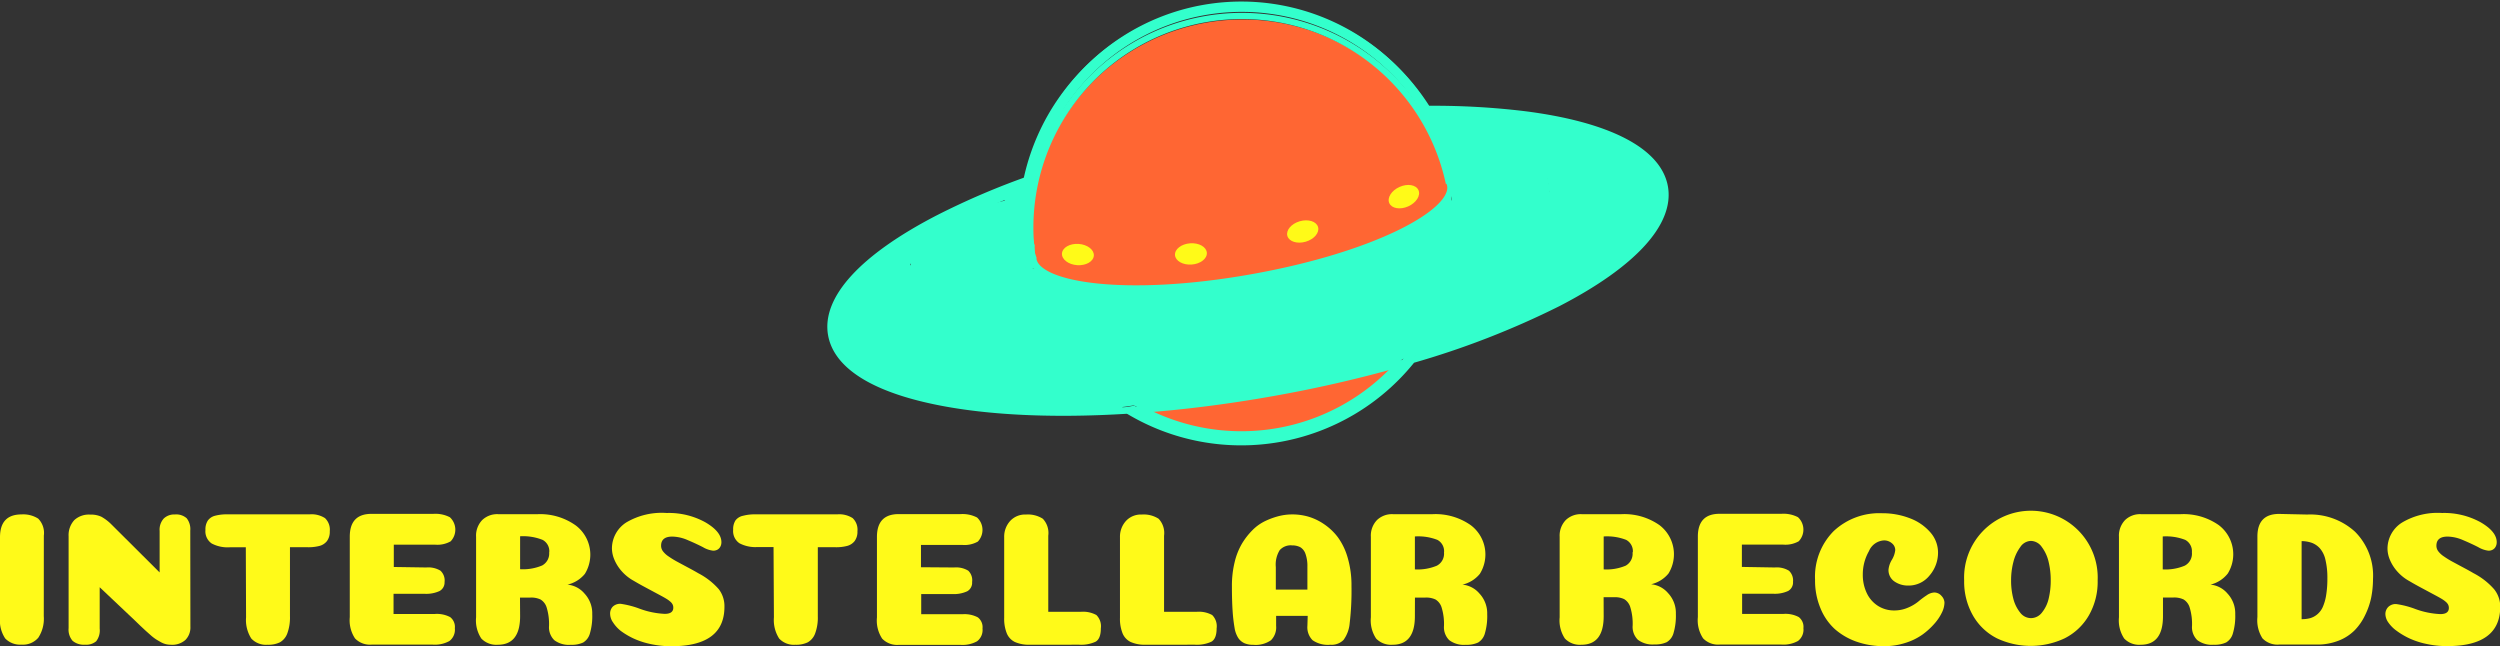 <svg xmlns="http://www.w3.org/2000/svg" viewBox="0 0 403.76 104.35"><rect x="0" y="0" width="403.76" height="104.35" fill="#333333" stroke="none"/><defs><style>.cls-1{fill:#fffa19;}.cls-2{fill:#3fc;}.cls-3{fill:#f63;}.cls-4{fill:none;stroke:#3fc;stroke-miterlimit:10;}.cls-5{fill:#fffa18;}</style></defs><title>mobile_logo</title><g id="Layer_2" data-name="Layer 2"><g id="nav_icons"><g id="nav"><path class="cls-1" d="M7.07,99.52A5.58,5.58,0,0,1,6.18,103a3.27,3.27,0,0,1-2.71,1.11,3.34,3.34,0,0,1-2.63-1A5.22,5.22,0,0,1,0,99.77v-13q0-3.69,3.48-3.69a4.47,4.47,0,0,1,2.69.68,3.28,3.28,0,0,1,.91,2.74Z"/><path class="cls-1" d="M30.75,101.21a2.86,2.86,0,0,1-.8,2.14,3.2,3.2,0,0,1-2.34.78,3.53,3.53,0,0,1-.8-.09,3.28,3.28,0,0,1-.85-.34q-.45-.25-.78-.46a7.27,7.27,0,0,1-.85-.66l-.8-.71-.91-.85-.89-.86-5.63-5.32v6.67a2.86,2.86,0,0,1-.57,2.06,2.5,2.5,0,0,1-1.8.55,2.81,2.81,0,0,1-2-.62,2.75,2.75,0,0,1-.65-2.06V86.61A3.59,3.59,0,0,1,12,84a3.46,3.46,0,0,1,2.55-.89,4,4,0,0,1,1.83.35A7.39,7.39,0,0,1,18,84.7l7.78,7.75v-6.7a2.69,2.69,0,0,1,.66-2,2.43,2.43,0,0,1,1.8-.66,2.54,2.54,0,0,1,1.91.61,2.84,2.84,0,0,1,.58,2Z"/><path class="cls-1" d="M46.83,99.52a7.37,7.37,0,0,1-.43,2.78,2.71,2.71,0,0,1-1.18,1.43,4.24,4.24,0,0,1-2,.4,3.25,3.25,0,0,1-2.63-1,5.55,5.55,0,0,1-.85-3.43L39.7,88.39H37.09a5.49,5.49,0,0,1-2.91-.62,2.38,2.38,0,0,1-1-2.18,2.6,2.6,0,0,1,.38-1.51,2.06,2.06,0,0,1,1.15-.78,7.41,7.41,0,0,1,2.06-.23H50a4,4,0,0,1,2.49.61,2.57,2.57,0,0,1,.77,2.12,2.51,2.51,0,0,1-.45,1.58,2.27,2.27,0,0,1-1.18.78,7,7,0,0,1-1.91.22H46.83Z"/><path class="cls-1" d="M68.85,91.65a3.79,3.79,0,0,1,2.29.52A2.15,2.15,0,0,1,71.8,94,1.58,1.58,0,0,1,71,95.45a5.13,5.13,0,0,1-2.44.45h-5v3.26l6.67,0a4.58,4.58,0,0,1,2.48.51,2,2,0,0,1,.75,1.8,2.29,2.29,0,0,1-.88,2.06,4.85,4.85,0,0,1-2.66.58H60a3.35,3.35,0,0,1-2.66-1,5.28,5.28,0,0,1-.85-3.43v-13q0-3.69,3.51-3.69H70a5.08,5.08,0,0,1,2.66.55,2.73,2.73,0,0,1,.12,3.89,4.37,4.37,0,0,1-2.48.54h-6.7v3.6Z"/><path class="cls-1" d="M84,99.52q0,4.61-3.6,4.61a3.35,3.35,0,0,1-2.66-1,5.28,5.28,0,0,1-.85-3.43v-13a3.62,3.62,0,0,1,1-2.72,3.49,3.49,0,0,1,2.54-.94h6.46A9.88,9.88,0,0,1,93,84.87a5.91,5.91,0,0,1,1.46,7.81,5.1,5.1,0,0,1-2.81,1.74,4.1,4.1,0,0,1,2.74,1.43,4.68,4.68,0,0,1,1.26,3.34,9.85,9.85,0,0,1-.38,3.12,2.47,2.47,0,0,1-1.09,1.46,4.4,4.4,0,0,1-2,.37,3.92,3.92,0,0,1-2.66-.75,2.91,2.91,0,0,1-.85-2.29,9.09,9.09,0,0,0-.37-2.94,2.3,2.3,0,0,0-1-1.34,3.55,3.55,0,0,0-1.63-.31l-1.69,0Zm4.71-10.33a2.07,2.07,0,0,0-1.08-2A8.55,8.55,0,0,0,84,86.61v5.32a8,8,0,0,0,3.55-.6A2.19,2.19,0,0,0,88.69,89.19Z"/><path class="cls-1" d="M107.69,82.85a12.19,12.19,0,0,1,6.24,1.51q2.58,1.51,2.58,3.2a1.47,1.47,0,0,1-.2.78,1.18,1.18,0,0,1-.49.46,1.46,1.46,0,0,1-.63.14,4.16,4.16,0,0,1-1.66-.57q-1.11-.57-2.46-1.14a6.49,6.49,0,0,0-2.49-.57q-1.81,0-1.81,1.48a1.49,1.49,0,0,0,.29.88,3.7,3.7,0,0,0,.94.86,14.42,14.42,0,0,0,1.26.78l1.69.91q1.08.57,1.81,1a11.36,11.36,0,0,1,3.32,2.58A4.5,4.5,0,0,1,117,98q0,6.37-8.58,6.37a15.63,15.63,0,0,1-3.28-.34,12.89,12.89,0,0,1-2.77-.89,12,12,0,0,1-2.09-1.23A5.59,5.59,0,0,1,99,100.51a2.45,2.45,0,0,1-.46-1.32A1.62,1.62,0,0,1,98.94,98a1.7,1.7,0,0,1,1.31-.48,14.32,14.32,0,0,1,3.11.81,13.37,13.37,0,0,0,4,.81q1.38,0,1.38-1a1.18,1.18,0,0,0-.11-.51,1.46,1.46,0,0,0-.37-.46,4.24,4.24,0,0,0-.58-.43q-.32-.2-.89-.51l-1.14-.61-1.49-.8q-.92-.49-1.78-1a7.24,7.24,0,0,1-2-1.6,6.74,6.74,0,0,1-1.18-1.89,4.77,4.77,0,0,1-.37-1.74,5,5,0,0,1,2.31-4.21A11.24,11.24,0,0,1,107.69,82.85Z"/><path class="cls-1" d="M132.08,99.52a7.37,7.37,0,0,1-.43,2.78,2.71,2.71,0,0,1-1.18,1.43,4.24,4.24,0,0,1-2,.4,3.25,3.25,0,0,1-2.63-1,5.55,5.55,0,0,1-.85-3.43l-.06-11.35h-2.61a5.49,5.49,0,0,1-2.91-.62,2.38,2.38,0,0,1-1-2.18,2.6,2.6,0,0,1,.38-1.51A2.06,2.06,0,0,1,120,83.3a7.41,7.41,0,0,1,2.06-.23h13.16a4,4,0,0,1,2.49.61,2.57,2.57,0,0,1,.77,2.12,2.51,2.51,0,0,1-.45,1.58,2.27,2.27,0,0,1-1.18.78,7,7,0,0,1-1.91.22h-2.86Z"/><path class="cls-1" d="M154.09,91.65a3.79,3.79,0,0,1,2.29.52A2.15,2.15,0,0,1,157,94a1.58,1.58,0,0,1-.78,1.49,5.13,5.13,0,0,1-2.44.45h-5v3.26l6.67,0a4.58,4.58,0,0,1,2.48.51,2,2,0,0,1,.75,1.8,2.29,2.29,0,0,1-.88,2.06,4.85,4.85,0,0,1-2.66.58h-10a3.35,3.35,0,0,1-2.66-1,5.28,5.28,0,0,1-.85-3.43v-13q0-3.69,3.51-3.69h10a5.08,5.08,0,0,1,2.66.55,2.73,2.73,0,0,1,.12,3.89,4.37,4.37,0,0,1-2.48.54h-6.7v3.6Z"/><path class="cls-1" d="M166.18,104.13a5.55,5.55,0,0,1-2.28-.45,2.68,2.68,0,0,1-1.29-1.37,6.29,6.29,0,0,1-.43-2.55v-13a3.76,3.76,0,0,1,1-2.66,3.27,3.27,0,0,1,2.52-1,4.45,4.45,0,0,1,2.72.68,3.34,3.34,0,0,1,.88,2.74V98.81h5.26a4.45,4.45,0,0,1,2.51.52,2.54,2.54,0,0,1,.72,2.15q0,1.66-.83,2.15a5.56,5.56,0,0,1-2.71.49Z"/><path class="cls-1" d="M184.88,104.13a5.55,5.55,0,0,1-2.28-.45,2.68,2.68,0,0,1-1.29-1.37,6.29,6.29,0,0,1-.43-2.55v-13a3.76,3.76,0,0,1,1-2.66,3.27,3.27,0,0,1,2.52-1,4.45,4.45,0,0,1,2.72.68,3.34,3.34,0,0,1,.88,2.74V98.81h5.26a4.45,4.45,0,0,1,2.51.52,2.54,2.54,0,0,1,.72,2.15q0,1.66-.83,2.15a5.56,5.56,0,0,1-2.71.49Z"/><path class="cls-1" d="M211.2,99.46h-5.1v1.63a2.93,2.93,0,0,1-.83,2.31,4.32,4.32,0,0,1-2.86.74,3.49,3.49,0,0,1-1.41-.25,2.38,2.38,0,0,1-1-.83,4.26,4.26,0,0,1-.62-1.71,25.62,25.62,0,0,1-.31-2.71q-.11-1.58-.11-4a15.87,15.87,0,0,1,.45-3.89,10.74,10.74,0,0,1,1.2-3,11.33,11.33,0,0,1,1.71-2.17,7.43,7.43,0,0,1,2.08-1.46,12,12,0,0,1,2.18-.78,8.92,8.92,0,0,1,2.14-.26,9.43,9.43,0,0,1,2.55.35,9,9,0,0,1,2.55,1.21,9.31,9.31,0,0,1,2.26,2.14,10.48,10.48,0,0,1,1.58,3.31,15.7,15.7,0,0,1,.61,4.55,44.71,44.71,0,0,1-.29,6,5.33,5.33,0,0,1-1,2.72,2.73,2.73,0,0,1-2.14.77,4.32,4.32,0,0,1-2.86-.74,2.94,2.94,0,0,1-.83-2.31Zm-2.52-11.38a2.38,2.38,0,0,0-2,.77,4.43,4.43,0,0,0-.63,2.74v3.63h5.1V91.53a5.79,5.79,0,0,0-.31-2.08,2,2,0,0,0-.85-1.08A2.85,2.85,0,0,0,208.68,88.08Z"/><path class="cls-1" d="M228.51,99.52q0,4.61-3.6,4.61a3.35,3.35,0,0,1-2.66-1,5.28,5.28,0,0,1-.85-3.43v-13a3.62,3.62,0,0,1,1-2.72,3.49,3.49,0,0,1,2.54-.94h6.46a9.88,9.88,0,0,1,6.12,1.77A5.91,5.91,0,0,1,239,92.68a5.1,5.1,0,0,1-2.81,1.74,4.1,4.1,0,0,1,2.74,1.43,4.68,4.68,0,0,1,1.26,3.34,9.85,9.85,0,0,1-.38,3.12,2.47,2.47,0,0,1-1.09,1.46,4.4,4.4,0,0,1-2,.37,3.92,3.92,0,0,1-2.66-.75,2.91,2.91,0,0,1-.85-2.29,9.09,9.09,0,0,0-.37-2.94,2.3,2.3,0,0,0-1-1.34,3.55,3.55,0,0,0-1.63-.31l-1.69,0Zm4.71-10.33a2.07,2.07,0,0,0-1.08-2,8.55,8.55,0,0,0-3.63-.55v5.32a8,8,0,0,0,3.55-.6A2.19,2.19,0,0,0,233.21,89.19Z"/><path class="cls-1" d="M259,99.52q0,4.61-3.6,4.61a3.35,3.35,0,0,1-2.66-1,5.28,5.28,0,0,1-.85-3.43v-13a3.62,3.62,0,0,1,1-2.72,3.49,3.49,0,0,1,2.54-.94h6.46a9.88,9.88,0,0,1,6.12,1.77,5.91,5.91,0,0,1,1.46,7.81,5.1,5.1,0,0,1-2.81,1.74,4.1,4.1,0,0,1,2.74,1.43,4.68,4.68,0,0,1,1.26,3.34,9.85,9.85,0,0,1-.38,3.12,2.47,2.47,0,0,1-1.09,1.46,4.4,4.4,0,0,1-2,.37,3.92,3.92,0,0,1-2.66-.75,2.91,2.91,0,0,1-.85-2.29,9.09,9.09,0,0,0-.37-2.94,2.3,2.3,0,0,0-1-1.34,3.55,3.55,0,0,0-1.63-.31l-1.69,0Zm4.71-10.33a2.07,2.07,0,0,0-1.08-2,8.55,8.55,0,0,0-3.63-.55v5.32a8,8,0,0,0,3.55-.6A2.19,2.19,0,0,0,263.66,89.19Z"/><path class="cls-1" d="M286.63,91.65a3.79,3.79,0,0,1,2.29.52,2.15,2.15,0,0,1,.66,1.78,1.58,1.58,0,0,1-.78,1.49,5.13,5.13,0,0,1-2.44.45h-5v3.26l6.67,0a4.58,4.58,0,0,1,2.48.51,2,2,0,0,1,.75,1.8,2.29,2.29,0,0,1-.88,2.06,4.85,4.85,0,0,1-2.66.58h-10a3.35,3.35,0,0,1-2.66-1,5.28,5.28,0,0,1-.85-3.43v-13q0-3.69,3.51-3.69h10a5.08,5.08,0,0,1,2.66.55,2.73,2.73,0,0,1,.12,3.89,4.37,4.37,0,0,1-2.48.54h-6.7v3.6Z"/><path class="cls-1" d="M306.09,88.85a1.41,1.41,0,0,0-.54-1.11,1.9,1.9,0,0,0-1.28-.46A2.79,2.79,0,0,0,301.85,89a7.54,7.54,0,0,0-1,3.8,6.8,6.8,0,0,0,.62,2.94,4.94,4.94,0,0,0,1.78,2.08,4.81,4.81,0,0,0,2.71.77,5.51,5.51,0,0,0,2.18-.45,6.82,6.82,0,0,0,1.69-1,13.58,13.58,0,0,1,1.34-1,2.34,2.34,0,0,1,1.21-.45,1.53,1.53,0,0,1,1.17.54,1.66,1.66,0,0,1,.49,1.12,3.8,3.8,0,0,1-.38,1.51,7.74,7.74,0,0,1-1.21,1.83,11.57,11.57,0,0,1-1.94,1.78,9.68,9.68,0,0,1-2.75,1.35,11.07,11.07,0,0,1-3.46.54,13.25,13.25,0,0,1-4.44-.72,10.6,10.6,0,0,1-3.55-2.06A9.25,9.25,0,0,1,294,98.2a11.54,11.54,0,0,1-.86-4.55,10.45,10.45,0,0,1,3-7.87,10.75,10.75,0,0,1,7.81-2.89,12.23,12.23,0,0,1,4.55.83A8.12,8.12,0,0,1,311.78,86,4.94,4.94,0,0,1,313,89.25a5.64,5.64,0,0,1-1.35,3.67,4.33,4.33,0,0,1-3.51,1.65,3.82,3.82,0,0,1-2.21-.68A2.21,2.21,0,0,1,305,92a3.79,3.79,0,0,1,.57-1.63A3.84,3.84,0,0,0,306.09,88.85Z"/><path class="cls-1" d="M333.43,103.1a12.84,12.84,0,0,1-10.9,0,9.29,9.29,0,0,1-3.86-3.64,11,11,0,0,1-1.45-5.72,10.79,10.79,0,1,1,21.56,0,10.89,10.89,0,0,1-1.46,5.72A9.37,9.37,0,0,1,333.43,103.1ZM328,99.83a2.26,2.26,0,0,0,1.8-.92,5.59,5.59,0,0,0,1.08-2.28,12.44,12.44,0,0,0,.32-2.89,12.59,12.59,0,0,0-.34-3,6.31,6.31,0,0,0-1.09-2.38,2.19,2.19,0,0,0-1.77-1,2.13,2.13,0,0,0-1.72,1,6.82,6.82,0,0,0-1.11,2.4,11.65,11.65,0,0,0-.37,3,11.37,11.37,0,0,0,.35,2.89,5.89,5.89,0,0,0,1.11,2.28A2.2,2.2,0,0,0,328,99.83Z"/><path class="cls-1" d="M349.33,99.52q0,4.61-3.6,4.61a3.35,3.35,0,0,1-2.66-1,5.28,5.28,0,0,1-.85-3.43v-13a3.62,3.62,0,0,1,1-2.72,3.49,3.49,0,0,1,2.54-.94h6.46a9.88,9.88,0,0,1,6.12,1.77,5.91,5.91,0,0,1,1.46,7.81A5.1,5.1,0,0,1,357,94.42a4.1,4.1,0,0,1,2.74,1.43A4.68,4.68,0,0,1,361,99.18a9.85,9.85,0,0,1-.38,3.12,2.47,2.47,0,0,1-1.09,1.46,4.4,4.4,0,0,1-2,.37,3.92,3.92,0,0,1-2.66-.75,2.91,2.91,0,0,1-.85-2.29,9.09,9.09,0,0,0-.37-2.94,2.3,2.3,0,0,0-1-1.34,3.55,3.55,0,0,0-1.63-.31l-1.69,0ZM354,89.19a2.07,2.07,0,0,0-1.08-2,8.55,8.55,0,0,0-3.63-.55v5.32a8,8,0,0,0,3.55-.6A2.19,2.19,0,0,0,354,89.19Z"/><path class="cls-1" d="M372.64,83.1a10.71,10.71,0,0,1,7.7,2.77,10,10,0,0,1,2.91,7.63,15.67,15.67,0,0,1-.29,3,11.94,11.94,0,0,1-1,2.88,9,9,0,0,1-1.69,2.43,7.49,7.49,0,0,1-2.58,1.66,9.41,9.41,0,0,1-3.54.63h-6.06a3.36,3.36,0,0,1-2.69-1,5.42,5.42,0,0,1-.82-3.44v-13q0-3.66,3.51-3.66ZM371.72,100a5.18,5.18,0,0,0,1.4-.17,3.1,3.1,0,0,0,1.14-.62,3.29,3.29,0,0,0,.88-1.18,7.86,7.86,0,0,0,.54-1.89,16.2,16.2,0,0,0,.2-2.72,12.27,12.27,0,0,0-.31-3,4.2,4.2,0,0,0-.89-1.85,3.37,3.37,0,0,0-1.28-.89,5.23,5.23,0,0,0-1.68-.29Z"/><path class="cls-1" d="M394.41,82.85a12.19,12.19,0,0,1,6.24,1.51q2.58,1.51,2.58,3.2a1.47,1.47,0,0,1-.2.78,1.18,1.18,0,0,1-.49.46,1.46,1.46,0,0,1-.63.14,4.16,4.16,0,0,1-1.66-.57q-1.11-.57-2.46-1.14a6.49,6.49,0,0,0-2.49-.57q-1.81,0-1.81,1.48a1.49,1.49,0,0,0,.29.88,3.7,3.7,0,0,0,.94.86,14.42,14.42,0,0,0,1.26.78l1.69.91q1.08.57,1.81,1a11.36,11.36,0,0,1,3.32,2.58,4.5,4.5,0,0,1,1,2.83q0,6.37-8.58,6.37a15.63,15.63,0,0,1-3.28-.34,12.89,12.89,0,0,1-2.77-.89,12,12,0,0,1-2.09-1.23,5.59,5.59,0,0,1-1.37-1.38,2.45,2.45,0,0,1-.46-1.32,1.62,1.62,0,0,1,.45-1.15,1.7,1.7,0,0,1,1.31-.48,14.32,14.32,0,0,1,3.11.81,13.37,13.37,0,0,0,4,.81q1.38,0,1.38-1a1.18,1.18,0,0,0-.11-.51,1.46,1.46,0,0,0-.37-.46,4.24,4.24,0,0,0-.58-.43q-.32-.2-.89-.51l-1.14-.61-1.49-.8q-.92-.49-1.78-1a7.24,7.24,0,0,1-2-1.6,6.74,6.74,0,0,1-1.18-1.89,4.77,4.77,0,0,1-.37-1.74,5,5,0,0,1,2.31-4.21A11.24,11.24,0,0,1,394.41,82.85Z"/></g></g><g id="nav_logo"><g id="Layer_2-2" data-name="Layer 2"><g id="main_shapes" data-name="main shapes"><path class="cls-2" d="M246.19,18.49c13.59,1.72,21.65,5.89,22.69,11.73S263.78,42.75,251.62,49A136.51,136.51,0,0,1,228,58.25l.77-1a5.53,5.53,0,0,1-1.71.11l0-.17a136.25,136.25,0,0,0,24-9.29c11.46-5.93,17.51-12.29,16.59-17.46S258.83,21.39,246,19.77a119.1,119.1,0,0,0-15.26-.85,1.27,1.27,0,0,0-.12-.47,2.46,2.46,0,0,0-.59-.82A121.83,121.83,0,0,1,246.19,18.49Z"/><path class="cls-2" d="M227.09,57.37a5.53,5.53,0,0,0,1.71-.11l-.77,1-2.24.65C226.24,58.4,226.67,57.89,227.09,57.37Z"/><path class="cls-2" d="M227,57.2l0,.17c-.42.51-.85,1-1.3,1.53q-10.09,2.84-20.43,4.66c-7.05,1.25-14,2.14-20.79,2.65q-.71-.38-1.4-.77l0-.41a206.59,206.59,0,0,0,22-2.73A207.77,207.77,0,0,0,227,57.2Z"/><path class="cls-2" d="M225.79,58.95,228,58.3a35.37,35.37,0,0,1-45.8,8.12h.16l2.18-.15A34.07,34.07,0,0,0,225.79,59Z"/><path class="cls-3" d="M225.79,58.89a34.07,34.07,0,0,1-41.22,7.31c6.75-.51,13.74-1.4,20.79-2.65Q215.69,61.74,225.79,58.89Z"/><path class="cls-2" d="M183.16,65.5q.69.41,1.4.77l-2.18.15h-.16l-1-.61A12.36,12.36,0,0,0,183.16,65.5Z"/><path class="cls-2" d="M183.14,65l0,.41a12.36,12.36,0,0,1-1.92.33c.33.21.66.42,1,.61-13,.82-24.42.17-33-1.89-9-2.15-14.18-5.74-15-10.36-1-5.84,5.09-12.53,17.26-18.82a121.57,121.57,0,0,1,15.07-6.43,5.59,5.59,0,0,0,.06,1.34,120,120,0,0,0-14.54,6.23c-11.46,5.93-17.51,12.29-16.59,17.46.72,4.08,5.58,7.31,14,9.34s19.81,2.67,32.77,1.84Z"/><path class="cls-4" d="M182.23,66.37A35.37,35.37,0,0,0,228,58.25"/><path class="cls-4" d="M225.79,58.89a34.07,34.07,0,0,1-41.22,7.31"/><path class="cls-4" d="M228,58.17A136.51,136.51,0,0,0,251.62,49c12.17-6.29,18.3-13,17.26-18.82s-9.09-10-22.69-11.73a121.83,121.83,0,0,0-16.13-.86,2.46,2.46,0,0,1,.59.82,1.27,1.27,0,0,1,.12.47,119.1,119.1,0,0,1,15.26.85c12.8,1.62,20.67,5.52,21.59,10.68S262.47,41.91,251,47.84a135.93,135.93,0,0,1-24,9.29,207.77,207.77,0,0,1-21.91,5.09,206.59,206.59,0,0,1-22,2.73l-.83.06c-13,.83-24.29.19-32.77-1.84s-13.31-5.26-14-9.34c-.92-5.17,5.14-11.53,16.59-17.46a120,120,0,0,1,14.55-6.23,5.59,5.59,0,0,1-.06-1.34,121.57,121.57,0,0,0-15.07,6.43c-12.18,6.3-18.31,13-17.27,18.83.82,4.63,6,8.21,15,10.36,8.56,2.06,20,2.71,33,1.89h.16l2.18-.15c6.75-.51,13.74-1.4,20.79-2.65q10.33-1.82,20.43-4.66Z"/><path class="cls-2" d="M235.38,29.44v0a3.62,3.62,0,0,0-.3-.74,1.45,1.45,0,0,1-.65.35,1,1,0,0,1-.2.39l-.12.12a34.19,34.19,0,0,0-67.29,12.12,4.15,4.15,0,0,1-.3-2,4.65,4.65,0,0,1-.16-.61,4.17,4.17,0,0,0-.77,3,35.46,35.46,0,0,1,69.78-12.71Z"/><path class="cls-2" d="M235.25,29.47c0,.11.05.21.07.31.36,2-.95,5.24-9.21,9.19-6.21,3-14.7,5.5-23.92,7.14a97.85,97.85,0,0,1-24.91,1.54c-9.11-.87-11.45-3.45-11.81-5.46v0l.09.18,0,0,.41.6a2.49,2.49,0,0,1,.16.31l.89.17c-.11-.49-.22-1-.31-1.5.77,4.28,15.1,6.46,35.23,2.89S234.81,34.3,234.05,30q.26,1.45.39,2.9a7.09,7.09,0,0,0,.51-.84A23.37,23.37,0,0,1,235.25,29.47Z"/><path class="cls-2" d="M235,28.74a3.62,3.62,0,0,1,.3.74,23.37,23.37,0,0,0-.3,2.6,7.09,7.09,0,0,1-.51.84q-.13-1.44-.39-2.9h0l-.07-.4.12-.12a1,1,0,0,0,.2-.39A1.45,1.45,0,0,0,235,28.74Z"/><path class="cls-2" d="M234,29.6c0,.13,0,.26.07.4a2.12,2.12,0,0,0-.1-.36Z"/><path class="cls-3" d="M234.12,30h0c.76,4.3-12,11.27-32.08,14.84s-34.47,1.39-35.23-2.89h0c0-.06,0-.12,0-.17l0-.05A34.18,34.18,0,0,1,234,29.6l0,0A2.12,2.12,0,0,1,234.12,30Z"/><path class="cls-2" d="M166.31,39.11a4.65,4.65,0,0,0,.16.61,4.15,4.15,0,0,0,.3,2,1.16,1.16,0,0,0,0,.23h0c.09.51.19,1,.31,1.5l-.89-.17a2.49,2.49,0,0,0-.16-.31c-.13-.2-.26-.4-.41-.6l0,0-.09-.18A4.2,4.2,0,0,1,166.31,39.11Z"/><path class="cls-2" d="M166.76,41.72l0,.05a.58.58,0,0,0,0,.17Z"/><path class="cls-4" d="M166.76,41.72A34.18,34.18,0,0,1,234,29.6"/><path class="cls-4" d="M235.26,29.42v0a35.47,35.47,0,0,0-69.78,12.71"/><path class="cls-4" d="M235.38,29.47a3.62,3.62,0,0,0-.3-.74,1.45,1.45,0,0,1-.65.35,1,1,0,0,1-.2.39l-.12.12,0,0a2.12,2.12,0,0,1,.1.36h0c.76,4.3-12,11.27-32.08,14.84s-34.47,1.39-35.23-2.89h0c0-.06,0-.12,0-.17l0-.05a4.15,4.15,0,0,1-.3-2,4.65,4.65,0,0,1-.16-.61,4.17,4.17,0,0,0-.77,3v0c.36,2,2.7,4.6,11.81,5.46,6.85.65,15.7.11,24.91-1.54S220,41.92,226.24,39c8.26-3.95,9.56-7.18,9.21-9.19C235.43,29.67,235.4,29.58,235.38,29.47Z"/><path class="cls-2" d="M155.44,46a15.11,15.11,0,0,0,4.92,4.33c.43.24.83-.43.39-.67a14.23,14.23,0,0,1-4.63-4.05c-.29-.4-1,0-.67.39Z"/><path class="cls-2" d="M151,49.65q4.13,2.29,8.22,4.63a2.34,2.34,0,0,0,3.48-2c.09-1.78-1.2-2.71-1.8-4.22a5.59,5.59,0,0,1,0-3.9c.69-2.12-2.39-4-3.86-2.25-.44.54-.9,1.06-1.4,1.56s-1,.77-1.35,1.21l-.33.19.88.23c.07,0,.08.24.14.21a8.65,8.65,0,0,0,.81-1.36l-4.23-.55q0-.26-.07,0l4.23.55a4.79,4.79,0,0,1,1-3.66c1.13-1.58-.77-4.11-2.61-3.4-1.36.53-3.5,1.9-5,1.36l1,3.86a20.56,20.56,0,0,1,7-3.51L154.31,37a21,21,0,0,1-.1,6.22l4.54.61a6.85,6.85,0,0,0-.31-3c-.57-1.75-3.31-2.45-4.23-.55l-.26.53a2.37,2.37,0,0,0,.83,3.16,2.33,2.33,0,0,0,3.16-.83l.26-.53L154,42a3.58,3.58,0,0,1,.14,1.74c-.32,2.57,4.11,3.18,4.54.61a28.46,28.46,0,0,0,.1-8.68,2.33,2.33,0,0,0-2.85-1.62,26.4,26.4,0,0,0-9,4.7c-1.5,1.18-.42,3.34,1,3.86,2.52.93,5.1-.46,7.42-1.36l-2.61-3.38a9.38,9.38,0,0,0-1.48,7.23c.35,2,3.31,2.18,4.23.55a4.93,4.93,0,0,0,.53-3.54c-.37-2.14-3.2-2-4.23-.55-1.62,2.31-2.27,5.88.75,7.44s6-1.75,7.77-3.86l-3.86-2.25a10.25,10.25,0,0,0-.28,5.25,9.88,9.88,0,0,0,.85,2.39,7.85,7.85,0,0,0,.59,1q.17.24.35.48l.17.26,3.48-2q-4.11-2.34-8.22-4.63c-2.61-1.44-4.94,2.55-2.33,4Z"/><path class="cls-2" d="M153.68,40a34.81,34.81,0,0,1-3.54,3.9c-.64.6-1.3,1.18-2,1.73l-.75.57-.53.38q-.74.4,0,.19l1.17.32-.22-.12.83.83-.11-.23.32,1.17a7,7,0,0,1,1.43-2.6A9.22,9.22,0,0,1,152.93,44l-3.17-3.16A3.36,3.36,0,0,1,148.61,42c-.32.22-1.34.51-1.54.8s0-.9,0,.33a.37.37,0,0,1,.1.52v0l0-.1c-.13,0,.93-.41.69-.34a7.29,7.29,0,0,1,1-.19c1.63-.26,3.26-.48,4.88-.85q1.14-.26,2.26-.59l1.34-.42.44-.15q.84-.19.09-.18l-1.38-1.06c.48.64.47,2.14.61,3q.31,1.66.59,3.33c.26,1.49,1.16,3.7-.58,4.52a9.43,9.43,0,0,1-5,.77,2.13,2.13,0,0,1-1.5-.94c-.08-.12,0-.17,0-.28a.34.34,0,0,1,.09-.13q-.53,0,.09.05l-2-1.15q0-.64-.19-.27t-.42.6a7.89,7.89,0,0,0-.75,1.25,2.87,2.87,0,0,0,.85,3.74c2.06,1.3,5.32-.26,7.09-1.43a2.4,2.4,0,0,0-1.17-4.4h-4.91v4.88l2.58,0L150.7,49c-1.53,1.07-3.35.66-5,0a9.1,9.1,0,0,1-1.37-.7c-.49-.32-.32-.35-.34-.1a5.42,5.42,0,0,1,.73-1.4l.82-1.6-4.19-.55c-.12-.74,0-.29-.14-.09a3.05,3.05,0,0,0-.41,1,3.73,3.73,0,0,0-.19,2.12c.45,1.83,2.14,2.47,3.82,2.67a16.42,16.42,0,0,0,9.28-1.94,35.33,35.33,0,0,0,8-5.6c2.56-2.36,4.07-5.34,3.59-8.85-.17-1.27-1.75-1.84-2.82-1.6l-5.13,1.17c-2.87.66-1.66,5.07,1.22,4.42l5.13-1.17-2.81-1.62c.23,1.73-1.27,3.34-2.41,4.39A33.15,33.15,0,0,1,154,42.86c-2.69,1.75-6.84,4-10.14,2.63l1,.59c1.06.87-.16,1.37.25.76a5.14,5.14,0,0,0,.48-1.11,4.49,4.49,0,0,0,.13-2.33c-.33-1.94-3.35-2.19-4.2-.54s-2.27,3.59-2.21,5.5,1.65,3.38,3.31,4.23c3.16,1.61,7.19,2.54,10.32.36,1.78-1.23,1.27-4.31-1.16-4.27l-2.69,0c-2.95,0-3,4.62,0,4.58h5L153,48.84a6.3,6.3,0,0,1-3.31,1.27l1.17.32-.28-.15,1.06,1.38-.07-.28v1.23c.17-.84,1.08-1.62,1.39-2.48a4.23,4.23,0,0,0-.22-3.52,2.32,2.32,0,0,0-2-1.15,4.79,4.79,0,0,0-4.83,4.68,6,6,0,0,0,4.19,5.48c2.35.86,5.25.41,7.59-.31s4.42-2.2,4.92-4.69-.42-5.57-.89-8.13-.59-6.76-4.14-6.17c-1.26.21-2.49.77-3.73,1.1a42,42,0,0,1-4.11.89c-2.51.41-5.2.57-6.58,3.05a4.12,4.12,0,0,0,3.55,6.09c2.69.13,5.79-2,7-4.33A2.33,2.33,0,0,0,150.58,40a13.94,13.94,0,0,0-4.78,4.61c-1.14,1.82-2.67,5.05-.19,6.49,2.26,1.31,4.71-1.2,6.32-2.54a34.31,34.31,0,0,0,5-5.24,2.39,2.39,0,0,0,0-3.27,2.33,2.33,0,0,0-3.27,0Z"/><path class="cls-2" d="M156,44a34,34,0,0,0,6.54,11.46c1.06,1.23,3.62.67,3.86-1a17.18,17.18,0,0,0-.53-7.94c-.42-1.27-1.09-2.41-1.59-3.64-.14-.35-.63-1.45-.16-1.74l-3.48-2c.16,3.19.39,6.57,2.06,9.39a9.07,9.07,0,0,0,7.25,4.63,2.33,2.33,0,0,0,2-3.48,22.2,22.2,0,0,0-11.49-9,2.33,2.33,0,0,0-2.85,1.62c-.71,3.34,1.27,6.17,4.15,7.71s6.23,2.67,9.32,4l-1.7-2.23c0-2.09.84-.77.26-.85a4,4,0,0,0-.85.14c-.83.11-1.67.2-2.51.28q-2.38.24-4.78.36c-3.28.17-6.55.17-9.83,0-2.57-.11-3.19,4-.61,4.54a146.74,146.74,0,0,0,24.5,2.91q6.08.2,12.16-.12,3-.16,5.94-.44c2.14-.2,4-.31,5.33-2.14,1.09-1.46-.4-3.48-2-3.48a181.27,181.27,0,0,1-27.13-2.07v4.46Q178.43,54,187.07,53a2.31,2.31,0,0,0,0-4.63l-22.75-2.81,1.17,4.31c2-.88,4.83.47,6.77,1a70,70,0,0,0,8.34,1.49c5.66.74,11.41,1.52,17.12,1.23L197.11,49a118.87,118.87,0,0,1-13.57,1c-3,.06-2.94,4.41,0,4.63a89.42,89.42,0,0,0,26.92-2.11l-1.23-4.46a119.37,119.37,0,0,1-22.53,4.43,2.34,2.34,0,0,0-2.27,2,2.29,2.29,0,0,0,1.66,2.54,64,64,0,0,0,35.76-4.6c2.2-1,1-4.3-1.17-4.31H183.81s-3,4.39,0,4.37h36.9l-1.17-4.08a58.26,58.26,0,0,1-32.18,4.13l-.61,4.54c8-1,16-2.12,23.75-4.6a2.32,2.32,0,0,0-1.23-4.46A85.6,85.6,0,0,1,183.46,50v4.63a129.34,129.34,0,0,0,14.92-1.18c2.57-.35,2-4.67-.61-4.54a94,94,0,0,1-18-1.35,65.64,65.64,0,0,1-8.27-1.77c-2.85-.8-5.55-1.17-8.33.05a2.33,2.33,0,0,0-1.06,2.61,2.43,2.43,0,0,0,2.23,1.7L187.06,53v-4.6q-9.24,1.08-18.45,2.42c-2.22.32-2.2,4.11,0,4.46A189.41,189.41,0,0,0,197,57.51L195,54l-.21.28.83-.83a3.64,3.64,0,0,1-2,.41l-2.72.23q-2.72.21-5.45.31-5.58.21-11.17,0a138.92,138.92,0,0,1-22-2.7l-.61,4.54A103.46,103.46,0,0,0,164.5,56a42.56,42.56,0,0,0,6.18-.7,3.86,3.86,0,0,0,3.3-3.65,2.4,2.4,0,0,0-1.7-2.23c-2.27-.94-4.54-1.86-6.8-2.83-1.13-.48-3.79-1.48-3.44-3.13l-2.85,1.62A17.08,17.08,0,0,1,167.93,52l2-3.48c-4.23-.28-4.52-6.37-4.68-9.4a2.34,2.34,0,0,0-3.48-2c-2.84,1.76-2.83,5.1-1.59,7.86s2.19,5.2,1.74,8.22l3.86-1a28.13,28.13,0,0,1-5.35-9.41C159.5,39.94,155,41.15,156,44Z"/><path class="cls-2" d="M191.52,52.55l26.63-2.86a2.38,2.38,0,0,0,2.31-2.31,2.33,2.33,0,0,0-2.31-2.31l-31.86,3.2v4.62l43.35-4.45L228,44.49c-3.92,3.47-9.05,5.25-14.18,5.93a54.21,54.21,0,0,1-8.69.33,22.87,22.87,0,0,1-3.71-.24,4.08,4.08,0,0,1-1.1-.33c-.41-.22-.39-.58-.3,0l-1.15,2a32,32,0,0,1,6.64-1.86l7.43-1.59,14.86-3.18c2.91-.62,1.68-5.08-1.23-4.46l-15.35,3.29c-4.89,1-10.09,1.72-14.67,3.81a2.23,2.23,0,0,0-1.15,2c.44,3.3,3.16,4.62,6.21,5a54.09,54.09,0,0,0,10.78,0c6.91-.63,13.62-2.77,18.89-7.44,1.43-1.26.36-4.15-1.63-3.95L186.3,48.27A2.38,2.38,0,0,0,184,50.58a2.33,2.33,0,0,0,2.31,2.31l31.86-3.2V45.07l-26.64,2.85a2.38,2.38,0,0,0-2.31,2.31A2.33,2.33,0,0,0,191.52,52.55Z"/><path class="cls-2" d="M217.5,48.84a87.73,87.73,0,0,0,10.67-2.54c3.39-1,7.08-2.06,9.9-4.27,1.9-1.48-.18-4.45-2.25-3.86l-12.45,3.47c-2,.55-3.91,1.12-5.89,1.57a39.5,39.5,0,0,1-6,.73c-4.17.3-8.31,1.54-12.41,2.34q-3.21.63-6.43,1.21l-3,.51a4.59,4.59,0,0,0-1.49.26c-.42.3-.67-.54.08.45l-2,3.48q4.93-.43,9.88-.71c3-.17,3-4.8,0-4.63q-4.95.29-9.88.71c-1.54.13-3.15,1.94-2,3.48,1.34,1.8,3.06,2,5.14,1.67,2.31-.35,4.63-.8,6.94-1.23,4.61-.85,9.18-2.06,13.8-2.78,2.23-.35,4.49-.28,6.72-.66a66.26,66.26,0,0,0,6.54-1.61L237,42.62l-2.25-3.86a14.36,14.36,0,0,1-4,1.8q-2.36.85-4.76,1.56a87.59,87.59,0,0,1-9.77,2.27,2.33,2.33,0,0,0-1.62,2.85,2.37,2.37,0,0,0,2.85,1.62Z"/><path class="cls-2" d="M212.43,47.77c8.16-1.5,15.87-4.33,23.57-7.32a2.38,2.38,0,0,0,1.62-2.85A2.33,2.33,0,0,0,234.77,36c-7.71,3-15.42,5.82-23.57,7.32a2.34,2.34,0,0,0-1.62,2.85,2.37,2.37,0,0,0,2.85,1.62Z"/><path class="cls-2" d="M227,42.78a32.47,32.47,0,0,0,9.6-5.34c2.75-2.4,3.24-5.84,3.41-9.29.15-3-4.47-3-4.63,0-.12,2.38-.3,4.65-2.31,6.23a29.25,29.25,0,0,1-7.31,3.94,2.38,2.38,0,0,0-1.62,2.85A2.33,2.33,0,0,0,227,42.78Z"/><path class="cls-2" d="M238,24.68q.75.58,0-.41l.32-1.17.26-.19a6.17,6.17,0,0,1-.54.3.59.59,0,0,1-.29.12q-.21.07,0-.07a2.34,2.34,0,0,0-2.93,2.23,4.35,4.35,0,0,1-.28,1.08h4.46a26.63,26.63,0,0,0-2.22-6.92l-2,3.48,5.58.51a28.2,28.2,0,0,1,5.4.77c3,.89,4.08,3.21,4.4,6.17a2.38,2.38,0,0,0,2.31,2.31,2.33,2.33,0,0,0,2.31-2.31c-.45-4.27-1.91-8.15-6.09-10A21.37,21.37,0,0,0,242,19.18c-2.43-.23-4.86-.44-7.28-.66-1.91-.17-2.67,2.06-2,3.48a22.36,22.36,0,0,1,1.76,5.81c.41,2.44,3.78,1.94,4.46,0a9.13,9.13,0,0,0,.45-2.31l-2.93,2.23a5.39,5.39,0,0,0,5.51-1.8c1.45-2,.16-4.11-1.64-5.26-2.52-1.61-4.84,2.4-2.33,4Z"/><path class="cls-2" d="M234.64,48.79q1.7-1.57,3.3-3.24c1.5-1.57,0-4.69-2.25-3.86a12.4,12.4,0,0,0-6.6,5.36c-1.26,2.12,1.18,4.11,3.16,3.16a27.09,27.09,0,0,0,8.7-6.45,7.21,7.21,0,0,0,2.17-5.22c-.05-.94-.26-1.86-.26-2.8a30.38,30.38,0,0,1,.22-3.39,2.29,2.29,0,0,0-2-2.27,2.36,2.36,0,0,0-2.54,1.66l-3.17,7.88,4.46,1.23c1.94-4.9,5.11-11.43,2.31-16.56l-3.63,2.8a93.45,93.45,0,0,0,8.3,6.49c1.5,1,3.45-.36,3.48-2a11,11,0,0,0-7.38-10.54l-1.25,4.43c.39.13,4.27,1.47,4.31,1.4s-.45-.4-.33-.42l-.39.74c-.41.68-.86,1.34-1.29,2l-5.4,8.41,4.23,1.78a36.86,36.86,0,0,1,.81-3.73,12.53,12.53,0,0,1,.51-1.7c.11-.26.45-.55.09-.41l-2.85-1.62c.79,2,0,4.41-.65,6.33-.71,2.17-1.64,4.27-2.52,6.38a2.33,2.33,0,0,0,1.62,2.85c2,.41,3.74-.43,5.48-1.41a13.65,13.65,0,0,0,4.22-3.45c2.59-3.38,1.92-7.57.89-11.4-.49-1.83-3.32-2.37-4.23-.55a21.36,21.36,0,0,0-1.83,5.94c-.17,1-.32,1.95-.54,2.91a9.78,9.78,0,0,0-.24,1q-.33.55-.14.26.88.06.18-.15v4.46c3.41-1.14,6.81-2.37,9.65-4.63a7.4,7.4,0,0,0,3-4.26,4.85,4.85,0,0,0-.3-2.9c-.35-.81-1-1.41-1.38-2.21-.87-1.83-3.76-1.29-4.23.55a15.18,15.18,0,0,1-1.9,4.42c-1,1.62-1.69,3-1.4,4.94.22,1.51,2.24,2.06,3.4,1.38,4.14-2.42,7.37-6.84,6.94-11.82-.45-5.16-4.24-8.18-8.41-10.62l-1.17,4.3a28.56,28.56,0,0,1,9.6,2.57,20.29,20.29,0,0,1,4,2.29c1.18.94,1.33,2.35,1.48,3.75a2.35,2.35,0,0,0,3.95,1.63,4,4,0,0,0,1.08-4.38,5.82,5.82,0,0,0-3.64-3.39c-3.48-1.44-6.54-3.55-10.47-3-1.68.24-2.27,2.83-1,3.86.68.57,1.86,1,2.31,1.73a3,3,0,0,1,.08,2.54c-.91,2.35-3.43,3.46-4.56,5.65a2.35,2.35,0,0,0,2,3.48c6.26.59,10.62-6.63,10.54-12.11l-3.46,2c2,.92.91,3.41-.2,4.63-2.06,2.3-4.73,3.81-6.6,6.32-1.3,1.75.84,3.78,2.61,3.4,5.37-1.14,8-6.72,11.4-10.46l-3.62-.47c-.26-.49.24-.84-.24-.4a8.1,8.1,0,0,0-.51.64,14.16,14.16,0,0,1-1.33,1.34,12.94,12.94,0,0,1-3.05,1.9,2.33,2.33,0,0,0-.83,3.16,2.36,2.36,0,0,0,3.16.83c3.24-1.52,8.92-5.64,6.79-9.81a2.33,2.33,0,0,0-3.63-.47c-1.54,1.72-2.83,3.64-4.29,5.42-1.34,1.63-2.92,3.4-5.06,3.86l2.61,3.4c2.3-3.08,6.14-4.53,7.8-8.19,1.42-3.14.77-7.53-2.66-9.09a2.34,2.34,0,0,0-3.48,2c0,3.11-2.2,7.83-5.91,7.48l2,3.48c.7-1.37,2.22-2.28,3.18-3.5A9.61,9.61,0,0,0,259.89,32a7.61,7.61,0,0,0-.65-4.71,6,6,0,0,0-1.41-1.82c-.55-.47-1.26-.71-1.8-1.16l-1,3.86c1.94-.28,4,1.29,5.64,2a18.28,18.28,0,0,1,2.48,1.06,2.89,2.89,0,0,1,.4.33c-.34,0,.71-1,0-.39l3.95,1.63c-.24-2.21-.54-4.37-2-6.15a15.24,15.24,0,0,0-5-3.49,34.68,34.68,0,0,0-12.74-3.6c-2.37-.21-3,3.22-1.17,4.31,2.61,1.54,5.79,3.38,6.12,6.72s-1.9,6.14-4.65,7.74l3.4,1.38s.58-.83.7-1a19.56,19.56,0,0,0,1.09-1.87,20.37,20.37,0,0,0,1.5-4l-4.23.55c.36.76,1.44,1.43,1,2.23A6.9,6.9,0,0,1,249,37.72a31.47,31.47,0,0,1-6.68,2.83c-2.3.77-2.06,3.6,0,4.46,2.91,1.22,5.25-1.56,5.84-4.11s.71-5.47,1.94-7.93l-4.23-.55c.6,2.23,1.48,5,.07,7.14a7.21,7.21,0,0,1-2.22,2c-.56.35-2.23,1.54-2.76,1.44l1.62,2.85a73.83,73.83,0,0,0,2.79-7.26c.71-2.44,1.35-5.47.38-7.92A2.35,2.35,0,0,0,242.95,29c-3.51,1.32-4.11,5.81-4.65,9.08a2.33,2.33,0,0,0,4.23,1.78L246.31,34a54.39,54.39,0,0,0,3.28-5.19,4.51,4.51,0,0,0-.73-5.53c-1.5-1.32-4.14-1.71-6-2.31-2.86-.93-4,3.45-1.23,4.46a6.34,6.34,0,0,1,4,6.09l3.49-1.95a82.83,82.83,0,0,1-7.36-5.76,2.32,2.32,0,0,0-3.63,2.8c1,1.83.26,4.17-.27,6-.68,2.37-1.59,4.67-2.5,7A2.34,2.34,0,0,0,237,42.46a2.37,2.37,0,0,0,2.85-1.62L243,33l-4.54-.61a23.42,23.42,0,0,0,0,5.45,3.46,3.46,0,0,1,0,1.64,5.45,5.45,0,0,1-1.3,1.67,24.14,24.14,0,0,1-7.2,5.11l3.16,3.16a7.37,7.37,0,0,1,3.83-3.23l-2.25-3.86q-1.6,1.67-3.3,3.24c-2.19,2,1.09,5.29,3.27,3.27Z"/><path class="cls-2" d="M220.88,54.79a53.11,53.11,0,0,0,11.48-2.88c3.67-1.34,7.26-2.87,11-4l-1.78-4.23c-2.76,2.08-5.49,4.22-8.32,6.21a18.24,18.24,0,0,1-8.06,3.62L226.44,58A68.66,68.66,0,0,0,256,43.1L252,41.47c-.2,1.49-3.17,2.39-4.27,2.89-2.08.95-4.19,2.18-6.45,2.57l1.23,4.46c2.83-1.09,5.61-2.29,8.33-3.63q1.9-.94,3.77-2c1.23-.67,2.63-1.48,2.83-3A2.39,2.39,0,0,0,255.85,40,2.33,2.33,0,0,0,253,41.57q.74-.65.11-.22l-.83.46-1.66.89q-1.47.77-3,1.48-3.14,1.5-6.38,2.75a2.32,2.32,0,0,0,1.23,4.46c3.05-.54,6.05-2.33,8.84-3.63s4.86-3.14,5.28-6.3c.29-2.19-2.62-2.78-3.95-1.63a63.79,63.79,0,0,1-27.5,13.68,2.34,2.34,0,0,0-1.62,2.85A2.38,2.38,0,0,0,226.42,58a20.62,20.62,0,0,0,8.81-3.84c3-2.06,5.79-4.29,8.67-6.46a2.35,2.35,0,0,0,.95-2.89,2.31,2.31,0,0,0-2.73-1.34c-7.1,2.16-13.79,5.75-21.24,6.71a2.39,2.39,0,0,0-2.31,2.31A2.33,2.33,0,0,0,220.88,54.79Z"/><path class="cls-2" d="M179.41,60c6.52,4.17,15.07,1.6,22.08.31q6-1.1,12-2.36,2.86-.6,5.71-1.24l3-.68,1.48-.34.74-.17q.9-.18.19-.08l-1-.59.19.21L223,53.43v.34l.32-1.17A5.12,5.12,0,0,1,222,53c-.77.21-1.54.4-2.33.59q-2.42.6-4.85,1.15-4.73,1.06-9.53,1.89a146.4,146.4,0,0,1-19.43,2c-3,.1-3,4.73,0,4.63a171.45,171.45,0,0,0,36.5-5.56A11.8,11.8,0,0,0,226,56.36c1.51-1,2.29-3.06.95-4.55a3.48,3.48,0,0,0-3.6-.79c-1.57.34-3.13.73-4.7,1.08q-9.16,2.06-18.4,3.77c-3.34.62-6.72,1.36-10.11,1.67-2.94.27-5.87.11-8.41-1.51s-4.84,2.4-2.33,4Z"/><path class="cls-2" d="M185.25,64c7.49.94,15.16-.86,22.49-2.31q5.51-1.09,11-2.36c3.49-.81,7.16-1.48,10.32-3.25,2.6-1.45.27-5.45-2.33-4-2.92,1.63-6.48,2.15-9.7,2.89q-5.22,1.21-10.49,2.25c-6.94,1.38-14.14,3-21.26,2.14a2.33,2.33,0,0,0-2.31,2.31A2.37,2.37,0,0,0,185.25,64Z"/><path class="cls-2" d="M149,51.16A10.44,10.44,0,0,0,155.4,58a45.1,45.1,0,0,0,10.34,2.63c7.37,1,14.87.11,22.21,1.29a2.39,2.39,0,0,0,2.85-1.62,2.33,2.33,0,0,0-1.62-2.85c-6.76-1.08-13.58-.51-20.38-1.09a49.88,49.88,0,0,1-9.47-1.94c-2.6-.74-5-1.66-5.87-4.47S148.14,48.3,149,51.16Z"/><path class="cls-2" d="M150,56.69a13.83,13.83,0,0,0,7.62,4.93,63.23,63.23,0,0,0,10.83,2.33,65.16,65.16,0,0,0,11.4,0q5.85-.34,11.7-.71c3-.18,3-4.81,0-4.63L181,59.25a88.08,88.08,0,0,1-10.67.26,52.2,52.2,0,0,1-9.92-1.88c-2.25-.59-5.06-1.26-6.5-3.26a2.38,2.38,0,0,0-3.16-.83A2.33,2.33,0,0,0,150,56.7Z"/><path class="cls-2" d="M149.88,60.45c2.65,2,6,2.31,9.18,2.78,3.6.51,7.15,1.32,10.75,1.83a44.13,44.13,0,0,0,11.08.26q5.78-.62,11.58-1.29a2.38,2.38,0,0,0,2.31-2.31,2.33,2.33,0,0,0-2.31-2.31c-7.11.78-14.35,2.16-21.5,1.17-3.42-.48-6.79-1.23-10.2-1.75-2.93-.44-6.12-.51-8.55-2.39a2.32,2.32,0,0,0-3.16.83,2.37,2.37,0,0,0,.83,3.16Z"/><path class="cls-2" d="M140.49,43c-2.79.73-4.44,3.74-5,6.37-.66,2.87-.46,6,2.07,7.89a19.34,19.34,0,0,0,7.62,3.26c2.65.51,6.19,1,8.41-.82a2.33,2.33,0,0,0,0-3.26c-1.43-1.49-3.29-1.93-5.15-2.62s-2.91-2.08-4.35-3.19c-1.6-1.23-4.26-2.59-5.76-.48-1.64,2.3.82,4.69,3,5.24,2.88.72,4.1-3.72,1.23-4.45-.9-.23-.05-.27-.11.6l-.68,1.62.15-.18-1,.59.24,0h-1.21c1.9.41,3.33,2.61,4.93,3.63s4.12,1.09,5.49,2.51V56.47c.41-.35-.26-.13-.51-.12q-.64,0-1.28,0A14.5,14.5,0,0,1,146,56a16.3,16.3,0,0,1-4.78-1.86c-.5-.29-1.13-.54-1.35-1.1a4.37,4.37,0,0,1,0-2c.16-1,.75-3.26,1.9-3.56,2.87-.77,1.65-5.2-1.23-4.45Z"/><path class="cls-2" d="M137.32,55.24c.24,1.29,0,2.49.73,3.69.88,1.38,2.44,1.82,3.92,2.22q4.94,1.31,9.89,2.59c6.54,1.69,13.15,3.38,19.93,2.16A2.34,2.34,0,0,0,173.41,63a2.37,2.37,0,0,0-2.85-1.62c-5.55,1-11.17-.53-16.51-1.91q-4.12-1.06-8.2-2.14l-2.17-.57c-.4-.11-1.53-.63-1.88-.51-.2.06.19,0,.19.23a4,4,0,0,1,0-.45,6.83,6.83,0,0,0-.19-2.06,2.34,2.34,0,0,0-2.85-1.62,2.37,2.37,0,0,0-1.62,2.85Z"/><path class="cls-2" d="M164.73,32.5s0,.11,0,.13,0,0,0,0a2.57,2.57,0,0,0,.41-.23l-1.05-1.05a1.62,1.62,0,0,0-.16.68.77.77,0,0,0,0,.23q0,.26.16-.11,0-.19.18-.2s-.32,0-.38-.06a.73.73,0,0,1-.26-.17.8.8,0,0,0-1.05-.28.78.78,0,0,0-.28,1.05,2.31,2.31,0,0,0,2,1,1.22,1.22,0,0,0,1-.53,1.26,1.26,0,0,0,.16-.62v-.18c0-.14,0-.26-.06,0A.78.78,0,0,0,164.36,31a2.12,2.12,0,0,0-1,.86,1.36,1.36,0,0,0,0,1.39.79.79,0,0,0,1.05.28.77.77,0,0,0,.28-1.05Z"/><path class="cls-2" d="M232,18.83c.17-.86.89-.42.52-.46h-.12a1.26,1.26,0,0,0-.41,0,.94.94,0,0,0-.66,1.11,2.47,2.47,0,0,0,1.37,1.5.8.8,0,0,0,1.07-.28.78.78,0,0,0-.28-1.07l-.28-.15c-.09-.05-.09-.06,0,0l-.12-.11-.11-.12,0,0-.08-.14q-.1-.21,0,.14l-.11.39a.54.54,0,0,1-.42.28h.31a.91.91,0,0,0,.86-.68.78.78,0,0,0-1.51-.42Z"/></g><g id="lights"><ellipse class="cls-5" cx="174.09" cy="41.11" rx="1.72" ry="2.58" transform="translate(121.26 212.01) rotate(-86.11)"/><ellipse class="cls-5" cx="226.73" cy="31.76" rx="2.58" ry="1.72" transform="translate(6.72 95.08) rotate(-24.03)"/><ellipse class="cls-5" cx="210.39" cy="37.39" rx="2.58" ry="1.72" transform="translate(-2.05 60.4) rotate(-16.26)"/><ellipse class="cls-5" cx="192.34" cy="41.01" rx="2.58" ry="1.72" transform="translate(-2.47 14.06) rotate(-4.16)"/></g></g></g></g></svg>